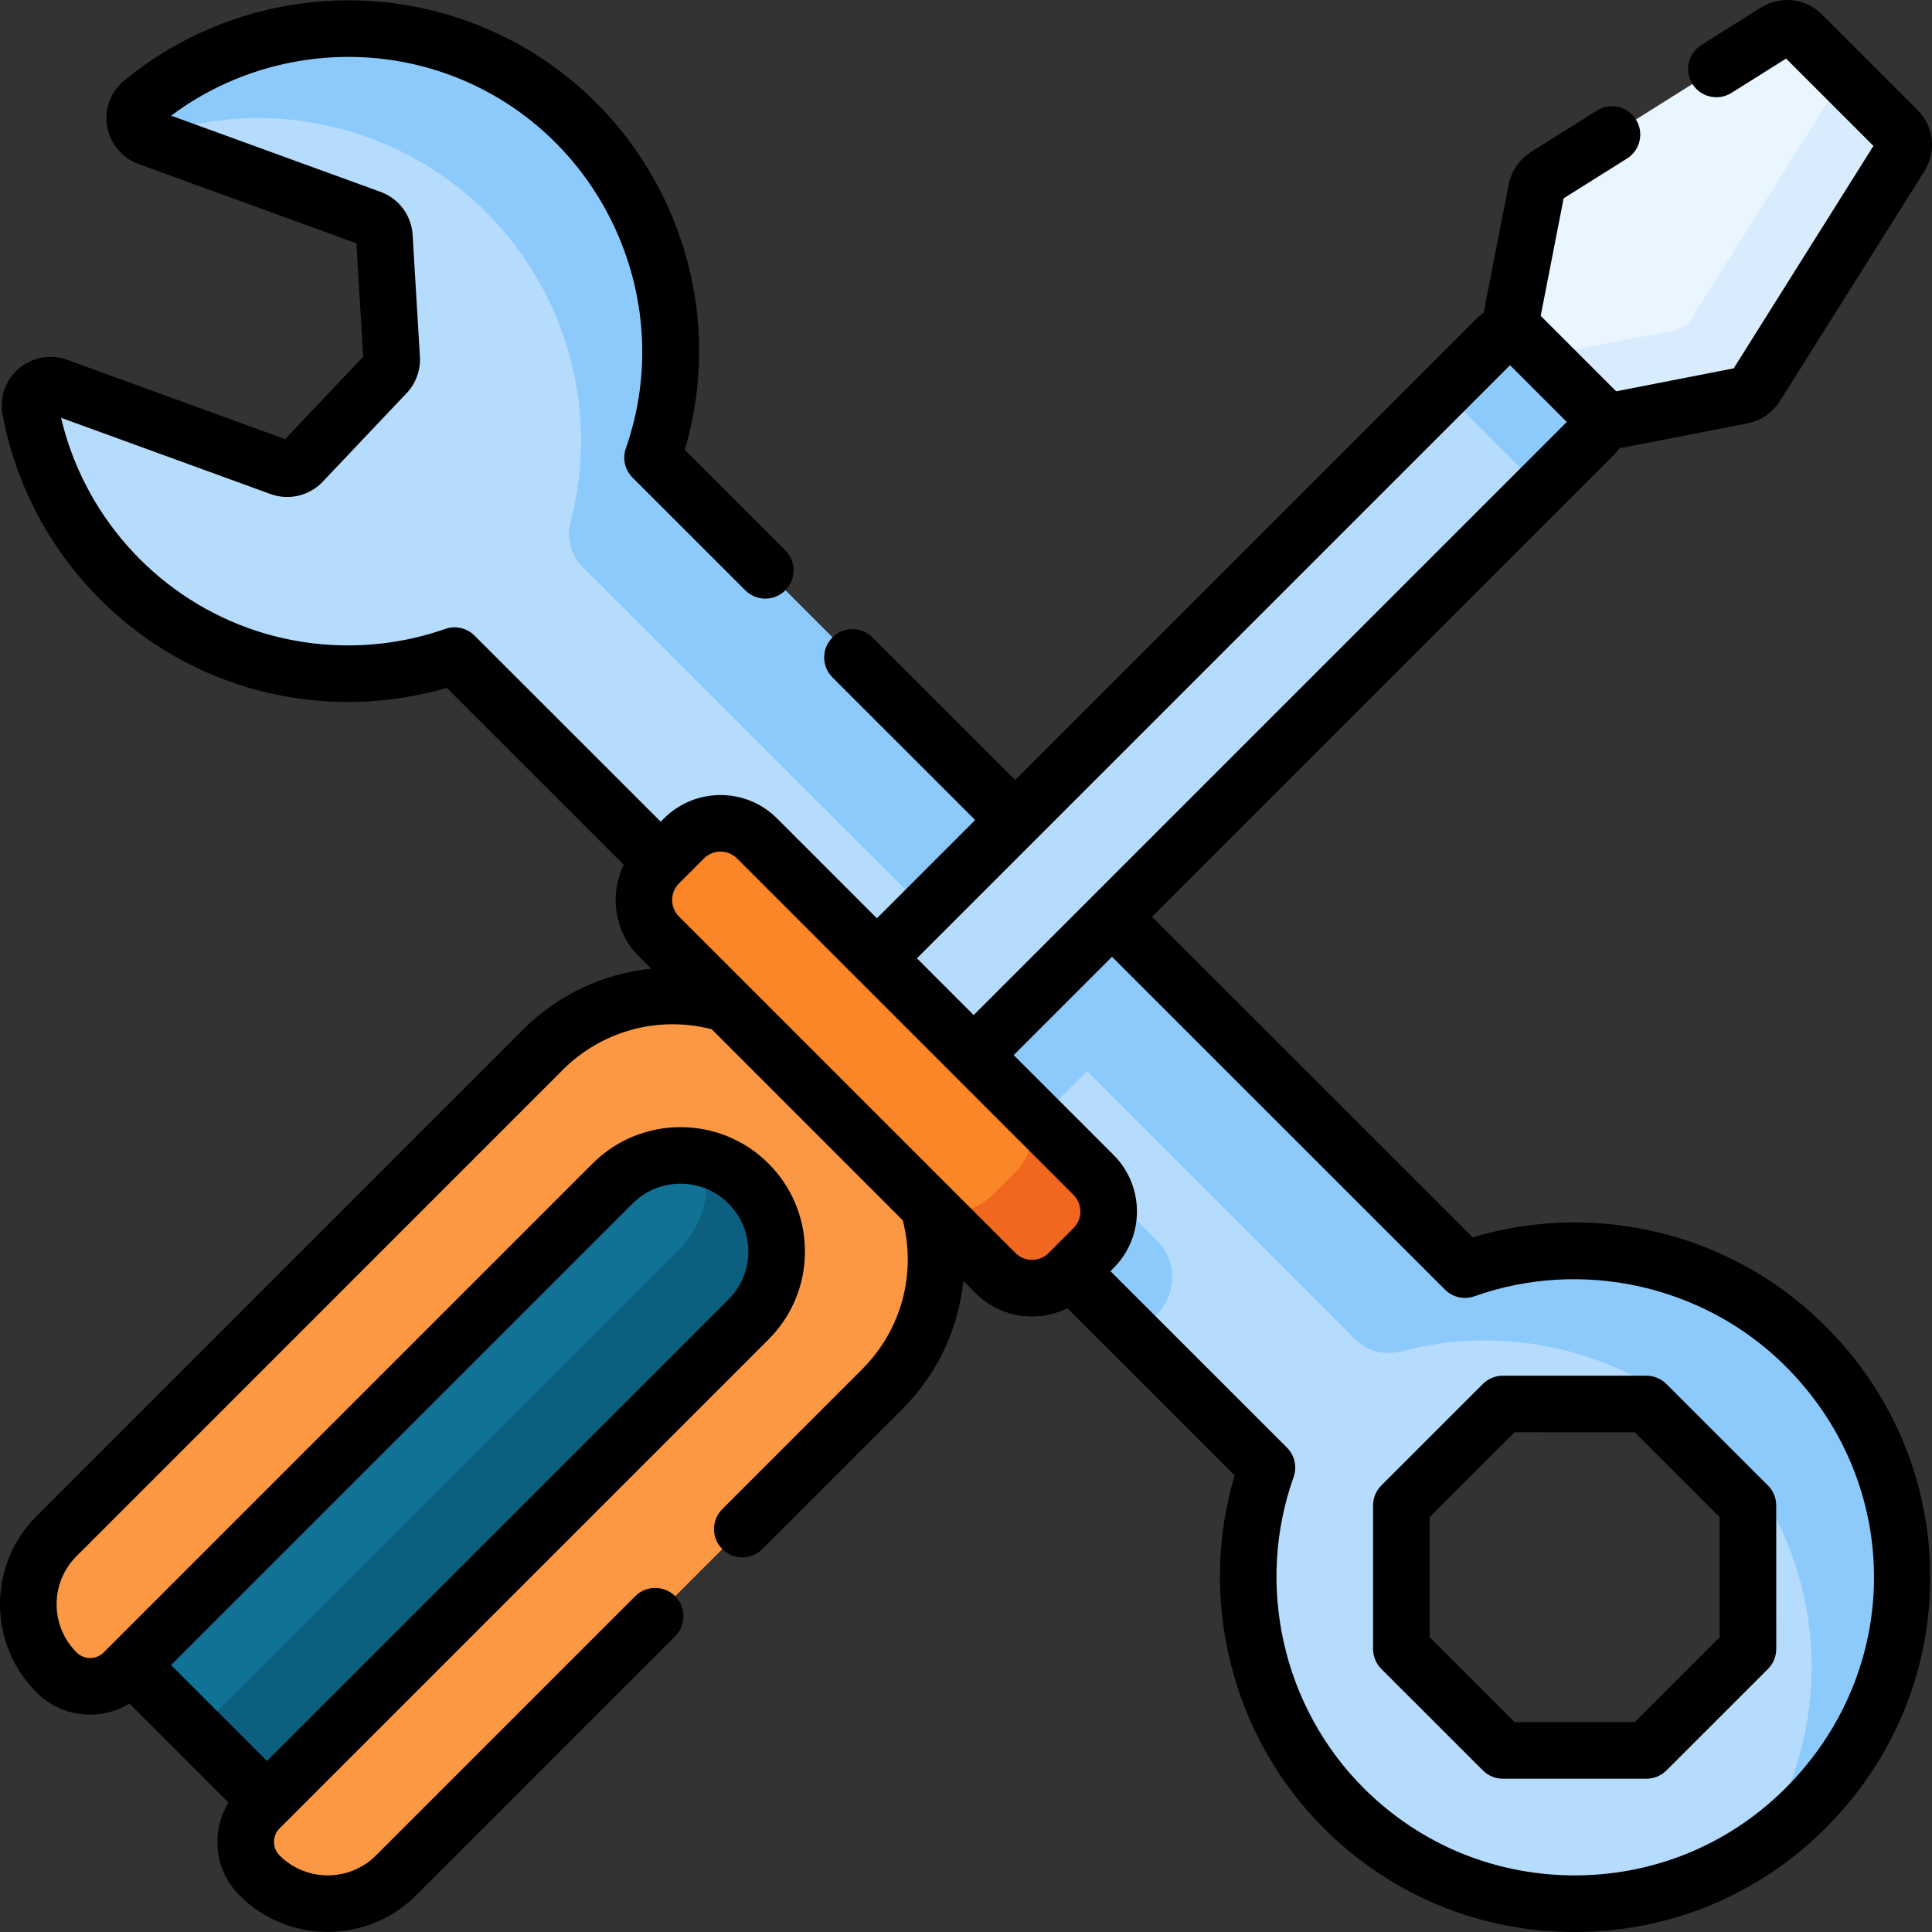 <svg id="Capa_1" enable-background="new 0 0 512.017 512.017" height="512" viewBox="0 0 512.017 512.017" width="512" xmlns="http://www.w3.org/2000/svg"><rect x="0" y="0" width="512.017" height="512.017" fill="#333333" stroke="none"/><g><g><path d="m388.254 336.477-215.312-215.205c15.442-44.108-7.419-92.544-51.477-108.575-29.562-10.752-61.195-4.212-83.811 14.465-3.222 2.661-2.292 7.835 1.635 9.264l59.014 21.476c2.033.74 3.433 2.617 3.562 4.776l1.931 32.291c.09 1.498-.445 2.967-1.477 4.056l-22.248 23.488c-1.487 1.57-3.764 2.107-5.796 1.368l-59.014-21.471c-3.926-1.428-7.963 1.935-7.207 6.044 5.306 28.841 25.327 54.186 54.898 64.946 19.319 7.025 39.521 6.659 57.511.358l215.296 215.189c-10.849 30.479-4.076 65.828 20.337 90.229 34.275 34.257 90.142 33.782 123.826-1.433 32.929-34.426 32.026-88.157-1.981-121.518-24.391-23.928-59.436-30.505-89.687-19.748zm74.983 62.502.008 38.021-26.905 26.891h-38.048l-26.905-26.891v-38.029l26.905-26.891 38.04.008z" fill="#b5dbfd"/><g fill="#8dcafc"><path d="m306.652 328.846c5.35 5.35 5.35 14.02 0 19.37l-5.82 5.82-67.12-67.08 52.48-52.48 25.66 25.64-36.96 36.96z"/><path d="m478.532 479.166c-4.06 4.06-8.43 7.63-13.02 10.71 22.56-33.63 18.97-79.59-10.76-109.3-22.603-22.594-54.604-30.071-83.426-22.44-4.346 1.151-8.976-.012-12.156-3.19l-204.714-204.618c-3.16-3.159-4.338-7.755-3.213-12.079 10.975-42.182-11.744-86.563-53.551-101.773-19.64-7.14-40.19-6.66-58.4-.05-3.928-1.428-4.86-6.604-1.637-9.265 22.62-18.673 54.251-25.217 83.807-14.465 44.06 16.03 66.92 64.47 51.48 108.58l215.31 215.2c30.5-10.84 65.86-4.07 90.28 20.33 33.8 33.79 33.8 88.57 0 122.36z"/></g></g><g><g><g><path d="m215.86 321.805-25.647-25.647 206.441-206.443c1.953-1.953 5.118-1.953 7.071 0l18.576 18.576c1.953 1.953 1.953 5.118 0 7.071z" fill="#b5dbfd"/><path d="m408.318 129.346-25.647-25.647 13.984-13.984c1.953-1.953 5.118-1.953 7.071 0l18.576 18.576c1.953 1.953 1.953 5.118 0 7.071z" fill="#8dcafc"/></g><g><path d="m68.79 497.029c-4.91-4.91-4.91-12.87 0-17.78l1.953-1.953-36.021-36.021-1.953 1.953c-4.91 4.91-12.87 4.91-17.78 0-9.981-9.981-9.981-26.162 0-36.143l128.909-128.909c18.994-18.994 49.789-18.994 68.782 0l21.162 21.162c18.994 18.994 18.994 49.789 0 68.782l-128.91 128.909c-9.98 9.98-26.162 9.98-36.142 0z" fill="#fc9744"/><path d="m70.742 477.296-36.021-36.021 127.617-127.617c9.947-9.947 26.074-9.947 36.021 0 9.947 9.947 9.947 26.074 0 36.021z" fill="#107295"/><path d="m198.358 349.684-127.611 127.611-18.478-18.478 127.611-127.611c4.97-4.97 7.463-11.493 7.463-18.017 0-2.096-.253-4.193-.777-6.217 4.328 1.075 8.421 3.307 11.801 6.686 4.97 4.97 7.454 11.484 7.454 18.008 0 6.525-2.494 13.049-7.463 18.018z" fill="#0d5f7f"/></g><g><path d="m263.824 337.379-89.186-89.186c-5.347-5.347-5.347-14.016 0-19.363l6.628-6.628c5.347-5.347 14.016-5.347 19.363 0l89.186 89.186c5.347 5.347 5.347 14.016 0 19.363l-6.628 6.628c-5.346 5.347-14.016 5.347-19.363 0z" fill="#fb8627"/><path d="m289.812 330.75-6.628 6.628c-5.349 5.349-14.014 5.34-19.354 0l-20.448-20.448c5.349 5.349 14.014 5.358 19.364.009l6.628-6.628c5.349-5.349 5.349-14.023 0-19.373l20.448 20.448c5.339 5.341 5.339 14.015-.01 19.364z" fill="#f2671f"/></g></g><path d="m502.848 34.41-25.241-25.241c-1.86-1.86-4.76-2.187-6.987-.788l-60.897 38.257c-1.319.829-2.236 2.166-2.535 3.695l-6.423 32.9c-.359 1.841.22 3.741 1.547 5.068l21.403 21.403c1.327 1.327 3.226 1.907 5.068 1.547l32.9-6.423c1.529-.298 2.866-1.216 3.695-2.535l38.257-60.897c1.4-2.226 1.073-5.126-.787-6.986z" fill="#eaf6ff"/><path d="m503.639 41.397-38.26 60.9c-.83 1.32-2.17 2.23-3.7 2.53l-32.9 6.43c-1.84.35-3.74-.23-5.06-1.55l-17.4-17.4c1.33 1.33 3.23 1.91 5.07 1.55l32.9-6.42c1.53-.3 2.86-1.22 3.69-2.54l38.26-60.9c1.4-2.22 1.07-5.12-.79-6.98l17.4 17.39c1.86 1.861 2.19 4.761.79 6.99z" fill="#d9ecfd"/><g><path d="m468.538 393.675-26.904-26.891c-1.406-1.405-3.313-2.195-5.3-2.195l-38.04-.008c-.001 0-.001 0-.002 0-1.988 0-3.896.79-5.302 2.195l-26.905 26.891c-1.407 1.407-2.198 3.315-2.198 5.305l.001 38.029c0 1.99.791 3.898 2.198 5.305l26.904 26.891c1.406 1.406 3.313 2.195 5.302 2.195h38.048c1.988 0 3.896-.79 5.302-2.195l26.905-26.891c1.408-1.407 2.198-3.316 2.198-5.307l-.009-38.021c0-1.989-.791-3.897-2.198-5.303zm-35.304 62.717h-31.837l-22.51-22.499-.001-31.814 22.51-22.498 31.829.007 22.512 22.5.007 31.806z"/><path d="m483.196 350.872c-12.815-12.574-28.844-21.173-46.352-24.869-15.48-3.268-31.472-2.598-46.545 1.914l-84.99-84.952 122.309-122.309c.585-.588 1.096-1.222 1.54-1.888.354-.04.708-.086 1.062-.154l32.899-6.423c3.547-.692 6.684-2.844 8.608-5.906l38.259-60.899c3.28-5.224 2.524-11.917-1.836-16.278l-25.24-25.241c-4.362-4.361-11.056-5.118-16.281-1.835l-15.74 9.889c-3.507 2.204-4.564 6.833-2.36 10.34 2.204 3.508 6.833 4.565 10.341 2.361l14.483-9.099 23.142 23.143-37.039 58.958-31.137 6.079-20.004-20.003 6.079-31.137 16.799-10.554c3.507-2.203 4.564-6.833 2.36-10.34-2.203-3.508-6.831-4.564-10.341-2.361l-17.479 10.981c-3.061 1.922-5.213 5.059-5.907 8.608l-6.423 32.9c-.068.347-.098.695-.137 1.042-.682.455-1.324.981-1.917 1.573l-122.307 122.308-37.817-37.799c-2.929-2.929-7.678-2.928-10.606.003-2.928 2.929-2.927 7.678.003 10.606l37.814 37.796-26.037 26.037-26.466-26.466c-8.264-8.262-21.706-8.261-29.97 0l-.866.866-49.331-49.312c-2.038-2.038-5.065-2.727-7.781-1.774-16.945 5.934-35.577 5.815-52.467-.33-24.736-9.001-43.354-30.114-49.331-55.624l55.549 20.22c4.837 1.739 10.245.458 13.783-3.27l22.257-23.498c2.44-2.583 3.717-6.104 3.504-9.657l-1.93-32.293c-.309-5.141-3.638-9.603-8.481-11.367l-55.517-20.208c20.979-15.693 48.812-19.901 73.546-10.906 39.93 14.527 60.999 58.963 46.966 99.054-.952 2.72-.262 5.745 1.776 7.782l29.88 29.87c2.93 2.928 7.679 2.927 10.606-.002 2.929-2.929 2.928-7.678-.001-10.606l-26.641-26.631c6.455-21.917 4.657-45.161-5.191-65.964-10.543-22.267-29.104-39.171-52.268-47.599-30.874-11.229-65.8-5.199-91.149 15.735-3.602 2.975-5.276 7.504-4.481 12.117.787 4.568 3.979 8.39 8.332 9.974l57.73 21.014 1.795 30.04-20.692 21.845-57.749-21.021c-4.356-1.575-9.259-.689-12.793 2.31-3.566 3.024-5.188 7.569-4.342 12.152 5.953 32.33 28.833 59.394 59.712 70.629 18.636 6.781 39.053 7.404 58.008 1.852l46.913 46.895c-3.868 7.909-2.539 17.739 4.025 24.305l3.225 3.225c-12.626 1.292-24.66 6.849-33.971 16.152l-128.896 128.908c-6.25 6.244-9.691 14.545-9.691 23.376s3.441 17.133 9.688 23.374c3.79 3.79 8.831 5.877 14.193 5.877 3.741 0 7.314-1.036 10.426-2.936l26.24 26.239c-1.903 3.114-2.941 6.688-2.941 10.43 0 5.361 2.088 10.402 5.879 14.193 6.444 6.444 14.91 9.667 23.375 9.667s16.931-3.222 23.375-9.667l68.698-68.698c2.929-2.929 2.929-7.678 0-10.606-2.93-2.929-7.678-2.929-10.607 0l-68.698 68.698c-7.039 7.04-18.495 7.041-25.536 0-.958-.958-1.485-2.231-1.485-3.586s.527-2.628 1.485-3.586c.335-.335 129.569-129.57 129.569-129.57 6.228-6.227 9.658-14.507 9.658-23.313 0-8.807-3.431-17.087-9.657-23.314-12.855-12.856-33.771-12.856-46.629 0 0 0-129.234 129.236-129.566 129.569-.955.956-2.229 1.482-3.585 1.482s-2.63-.527-3.589-1.486c-3.414-3.41-5.293-7.943-5.293-12.764s1.879-9.354 5.296-12.767l128.897-128.908c10.356-10.349 25.311-14.36 39.409-10.717l50.65 50.65c3.644 14.099-.366 29.05-10.715 39.398l-37.12 37.12c-2.929 2.929-2.929 7.678 0 10.606 1.465 1.464 3.385 2.197 5.304 2.197s3.839-.732 5.304-2.197l37.119-37.12c9.304-9.304 14.862-21.334 16.154-33.959l3.221 3.221h.001c4.003 4.002 9.324 6.207 14.984 6.207 3.31 0 6.494-.773 9.375-2.199l44.323 44.306c-9.819 32.869-.815 69.093 23.587 93.485 17.793 17.783 41.367 27.537 66.487 27.537.364 0 .729-.002 1.094-.006 25.523-.287 49.308-10.615 66.971-29.081 17.297-18.085 26.599-41.691 26.191-66.469-.405-24.771-10.47-48.065-28.337-65.591zm-315.555-31.911c7.005-7.006 18.406-7.007 25.415 0 3.394 3.395 5.264 7.907 5.264 12.708 0 4.8-1.87 9.313-5.265 12.707l-122.313 122.313-25.415-25.415zm232.549-222.175 15.043 15.043-157.185 157.185-15.043-15.043zm-126.684 237.103c-1.653 0-3.209-.644-4.379-1.814h.001l-89.186-89.186c-2.414-2.415-2.414-6.343 0-8.757l6.628-6.628c2.414-2.413 6.342-2.415 8.756 0l89.186 89.186c2.414 2.414 2.414 6.343.001 8.756l-6.629 6.628c-1.169 1.171-2.724 1.815-4.378 1.815zm200.997 138.673c-14.851 15.525-34.845 24.208-56.3 24.45-21.445.222-41.636-7.977-56.809-23.14-21.462-21.454-28.75-53.802-18.566-82.411.972-2.729.285-5.772-1.764-7.819l-46.776-46.758.83-.83c8.262-8.263 8.262-21.707 0-29.97l-26.464-26.464 26.049-26.049 88.247 88.208c2.047 2.046 5.087 2.734 7.815 1.762 28.329-10.077 60.486-2.997 81.925 18.038 31.236 30.639 32.032 79.388 1.813 110.983z"/></g></g></g></svg>